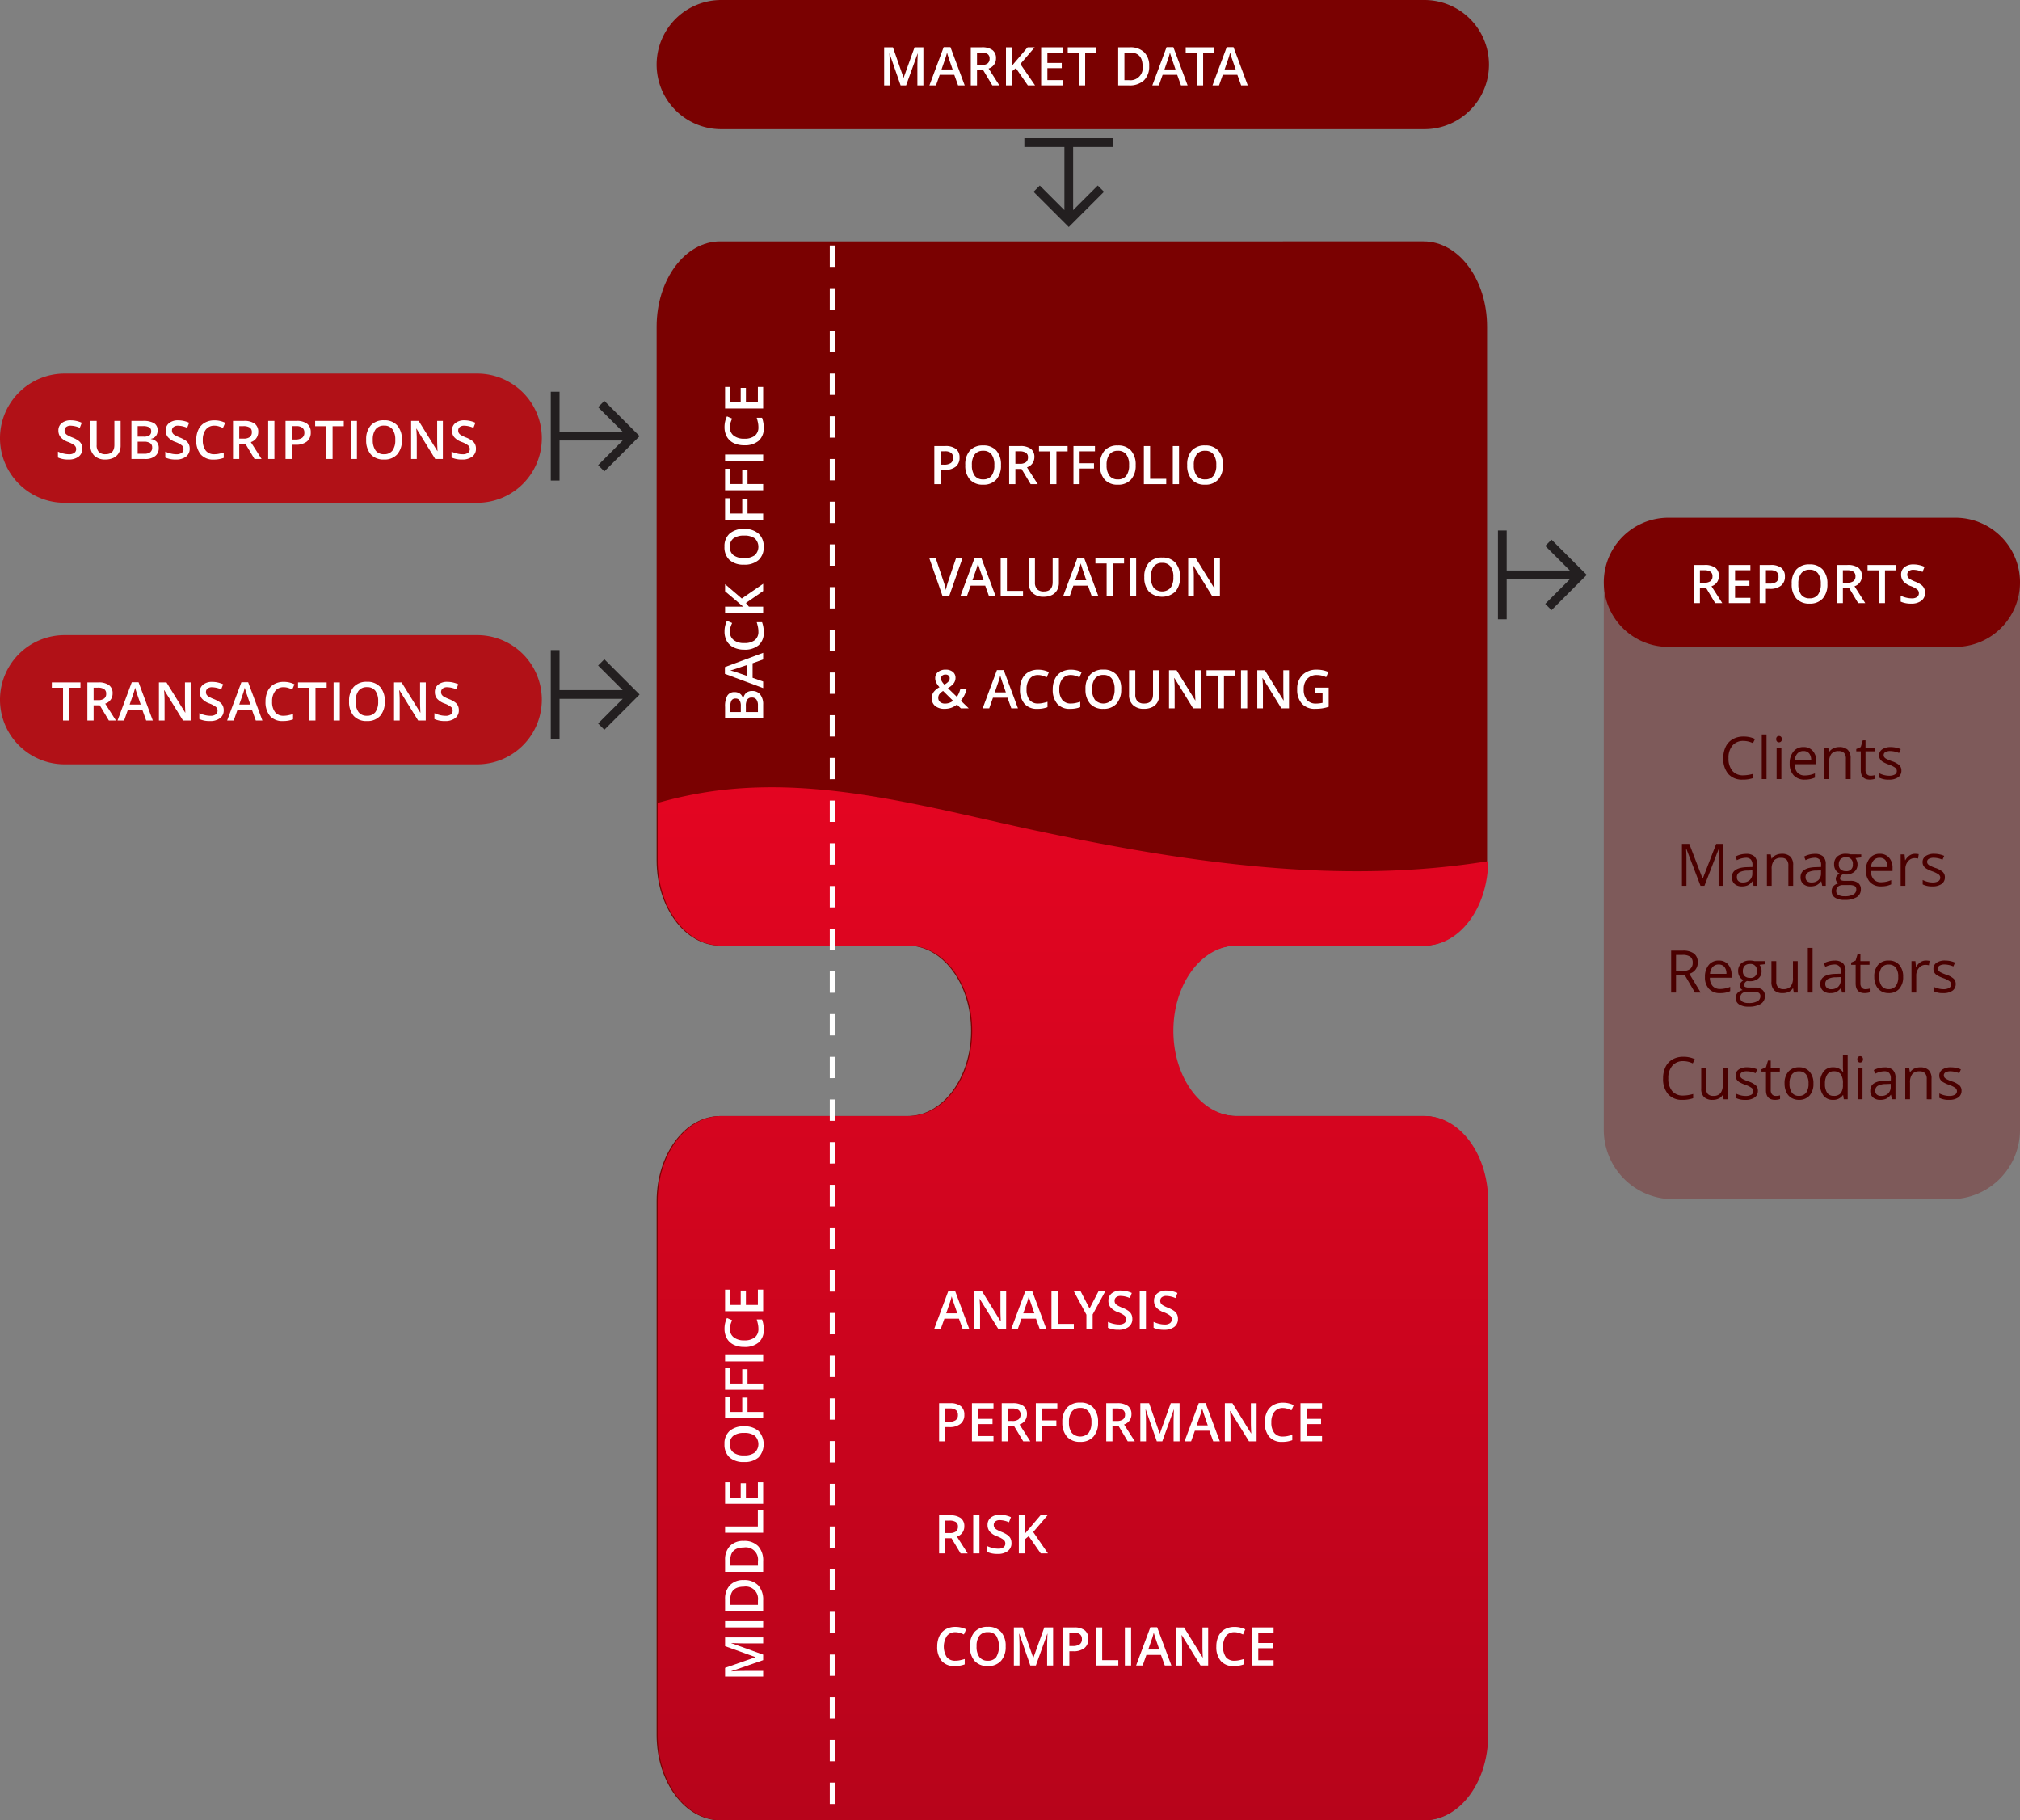 <svg xmlns="http://www.w3.org/2000/svg" xmlns:xlink="http://www.w3.org/1999/xlink" width="333" height="300.01" viewBox="0 0 333 300.01"><rect x="0" y="0" width="333" height="300.01" fill="#808080" stroke="none"/><defs><linearGradient id="a" x1="0.5" x2="0.5" y2="1" gradientUnits="objectBoundingBox"><stop offset="0" stop-color="#e40521"/><stop offset="1" stop-color="#b7041b"/></linearGradient></defs><path d="M11.436,0H57.178A11.436,11.436,0,0,1,68.614,11.436v89.259A11.436,11.436,0,0,1,57.178,112.13H11.436A11.436,11.436,0,0,1,0,100.694V11.436A11.436,11.436,0,0,1,11.436,0Z" transform="translate(264.386 85.517)" fill="#7a0101" opacity="0.3"/><path d="M241,181.316c5.781,0,10.465-6.287,10.465-14.043V79.29c0-7.756-4.684-14.043-10.465-14.043H125.032c-5.781,0-10.467,6.287-10.467,14.043v87.983c0,7.756,4.685,14.043,10.467,14.043h30.906c5.779,0,10.464,6.286,10.464,14.043S161.717,209.4,155.938,209.4H125.032c-5.781,0-10.467,6.287-10.467,14.043v87.984c0,7.754,4.685,14.042,10.467,14.042H241c5.781,0,10.465-6.287,10.465-14.042V223.444c0-7.756-4.684-14.043-10.465-14.043H210.036c-5.78,0-10.465-6.287-10.465-14.042s4.685-14.043,10.465-14.043Z" transform="translate(-6.318 -25.46)" fill="#7a0101"/><path d="M241,177.2H210.036c-5.78,0-10.465-6.286-10.465-14.042s4.685-14.043,10.465-14.043H241c5.749,0,10.412-6.225,10.461-13.926-24.568,3.987-49.757.232-74.432-5.009-17.454-3.708-34.942-8.876-52.709-6.607a66.626,66.626,0,0,0-9.756,2.023v9.475c0,7.756,4.685,14.043,10.467,14.043h30.906c5.779,0,10.464,6.287,10.464,14.043S161.717,177.2,155.938,177.2H125.032c-5.781,0-10.467,6.287-10.467,14.043v87.983c0,7.756,4.685,14.043,10.467,14.043H241c5.78,0,10.464-6.287,10.464-14.043V191.242c0-7.756-4.684-14.043-10.464-14.043" transform="translate(-6.138 6.741)" fill="url(#a)"/><path d="M4.987-5.254a1.831,1.831,0,0,1-.644,1.508,2.838,2.838,0,0,1-1.834.524H1.856V-.873H.829v-6.28H2.637A2.736,2.736,0,0,1,4.4-6.671,1.727,1.727,0,0,1,4.987-5.254ZM1.856-4.085H2.4a1.955,1.955,0,0,0,1.16-.275,1,1,0,0,0,.369-.859A.975.975,0,0,0,3.6-6.027a1.633,1.633,0,0,0-1.031-.266H1.856Zm9.961.064a3.435,3.435,0,0,1-.767,2.384,2.773,2.773,0,0,1-2.171.85,2.792,2.792,0,0,1-2.184-.844,3.456,3.456,0,0,1-.762-2.4A3.4,3.4,0,0,1,6.7-6.418a2.825,2.825,0,0,1,2.188-.833,2.768,2.768,0,0,1,2.165.846A3.431,3.431,0,0,1,11.816-4.021Zm-4.793,0a2.816,2.816,0,0,0,.468,1.759,1.653,1.653,0,0,0,1.387.6,1.65,1.65,0,0,0,1.381-.593,2.821,2.821,0,0,0,.466-1.765,2.827,2.827,0,0,0-.462-1.752,1.632,1.632,0,0,0-1.377-.6,1.667,1.667,0,0,0-1.394.6A2.789,2.789,0,0,0,7.023-4.021Zm7.169-.21H14.9A1.628,1.628,0,0,0,15.944-4.5a.966.966,0,0,0,.322-.79.851.851,0,0,0-.348-.765,1.908,1.908,0,0,0-1.048-.232h-.679Zm0,.85V-.873H13.165v-6.28h1.774a2.915,2.915,0,0,1,1.8.455,1.635,1.635,0,0,1,.584,1.374A1.718,1.718,0,0,1,16.1-3.652L17.877-.873H16.708l-1.5-2.508ZM20.956-.873H19.93v-5.4H18.083v-.881H22.8v.881H20.956Zm3.827,0H23.765v-6.28h3.544v.868H24.783v1.963H27.15v.872H24.783Zm9.239-3.148a3.435,3.435,0,0,1-.767,2.384,2.773,2.773,0,0,1-2.171.85A2.792,2.792,0,0,1,28.9-1.631a3.456,3.456,0,0,1-.762-2.4A3.4,3.4,0,0,1,28.9-6.418a2.825,2.825,0,0,1,2.188-.833,2.768,2.768,0,0,1,2.165.846A3.431,3.431,0,0,1,34.022-4.021Zm-4.793,0A2.816,2.816,0,0,0,29.7-2.262a1.653,1.653,0,0,0,1.387.6,1.65,1.65,0,0,0,1.381-.593,2.821,2.821,0,0,0,.466-1.765,2.827,2.827,0,0,0-.462-1.752,1.632,1.632,0,0,0-1.377-.6,1.667,1.667,0,0,0-1.394.6A2.789,2.789,0,0,0,29.229-4.021ZM35.371-.873v-6.28H36.4v5.4h2.659v.881Zm4.768,0v-6.28h1.027v6.28ZM48.4-4.021a3.435,3.435,0,0,1-.767,2.384,2.773,2.773,0,0,1-2.171.85,2.792,2.792,0,0,1-2.184-.844,3.456,3.456,0,0,1-.762-2.4,3.4,3.4,0,0,1,.767-2.388,2.825,2.825,0,0,1,2.188-.833,2.768,2.768,0,0,1,2.165.846A3.431,3.431,0,0,1,48.4-4.021Zm-4.793,0a2.816,2.816,0,0,0,.468,1.759,1.653,1.653,0,0,0,1.387.6,1.65,1.65,0,0,0,1.381-.593,2.821,2.821,0,0,0,.466-1.765,2.827,2.827,0,0,0-.462-1.752,1.632,1.632,0,0,0-1.377-.6,1.667,1.667,0,0,0-1.394.6A2.789,2.789,0,0,0,43.605-4.021ZM4.407,11.321H5.472l-2.2,6.28H2.191L0,11.321H1.057l1.31,3.9q.1.279.219.719t.15.655q.056-.326.172-.756t.189-.636ZM9.845,17.6l-.627-1.744h-2.4L6.2,17.6H5.12l2.349-6.305H8.586L10.936,17.6Zm-.9-2.629-.588-1.709q-.064-.172-.178-.541t-.157-.541a9.626,9.626,0,0,1-.339,1.155l-.567,1.636ZM11.765,17.6v-6.28h1.027v5.4H15.45V17.6Zm9.6-6.28v4.063a2.41,2.41,0,0,1-.3,1.218,1.989,1.989,0,0,1-.863.8,3,3,0,0,1-1.351.281,2.527,2.527,0,0,1-1.817-.619,2.239,2.239,0,0,1-.649-1.7V11.321h1.031v3.973a1.587,1.587,0,0,0,.361,1.147,1.487,1.487,0,0,0,1.108.369q1.452,0,1.452-1.525V11.321Zm5.416,6.28-.627-1.744h-2.4L23.143,17.6H22.06l2.349-6.305h1.117L27.876,17.6Zm-.9-2.629L25.3,13.262q-.064-.172-.178-.541t-.157-.541a9.626,9.626,0,0,1-.339,1.155l-.567,1.636ZM30.26,17.6H29.233V12.2H27.386v-.881h4.72V12.2H30.26Zm2.809,0v-6.28H34.1V17.6Zm8.26-3.148a3.435,3.435,0,0,1-.767,2.384,3.222,3.222,0,0,1-4.355.006,3.456,3.456,0,0,1-.762-2.4,3.4,3.4,0,0,1,.767-2.388,2.825,2.825,0,0,1,2.188-.833,2.768,2.768,0,0,1,2.165.846A3.431,3.431,0,0,1,41.329,14.452Zm-4.793,0A2.816,2.816,0,0,0,37,16.211a1.905,1.905,0,0,0,2.768.006,2.821,2.821,0,0,0,.466-1.765,2.827,2.827,0,0,0-.462-1.752,1.632,1.632,0,0,0-1.377-.6,1.667,1.667,0,0,0-1.394.6A2.789,2.789,0,0,0,36.535,14.452ZM47.909,17.6H46.65l-3.088-5h-.034l.021.279q.06.8.06,1.46V17.6h-.932v-6.28h1.246L47,16.3h.026q-.009-.1-.034-.719t-.026-.969v-3.29h.941ZM1.937,31.147a.98.98,0,0,0,.144.511,2.972,2.972,0,0,0,.4.511,2.464,2.464,0,0,0,.681-.513.822.822,0,0,0,.2-.535.571.571,0,0,0-.187-.447.715.715,0,0,0-.5-.168.792.792,0,0,0-.539.174A.587.587,0,0,0,1.937,31.147Zm.64,4.145a2.047,2.047,0,0,0,1.344-.46L2.276,33.213a2.157,2.157,0,0,0-.627.548,1.019,1.019,0,0,0-.172.582.872.872,0,0,0,.3.685A1.165,1.165,0,0,0,2.577,35.291ZM.412,34.411a1.748,1.748,0,0,1,.275-.981,2.887,2.887,0,0,1,.992-.831,3.642,3.642,0,0,1-.556-.805,1.639,1.639,0,0,1-.148-.681,1.256,1.256,0,0,1,.466-1.031A1.929,1.929,0,0,1,2.693,29.7a1.791,1.791,0,0,1,1.194.367,1.23,1.23,0,0,1,.434.99,1.478,1.478,0,0,1-.29.889,3.173,3.173,0,0,1-.969.8l1.486,1.435a3.882,3.882,0,0,0,.58-1.349H6.168a4.733,4.733,0,0,1-.962,1.989L6.5,36.073H5.2l-.64-.623a3.229,3.229,0,0,1-.934.53,3.226,3.226,0,0,1-1.1.178,2.353,2.353,0,0,1-1.551-.468A1.576,1.576,0,0,1,.412,34.411Zm13.109,1.662-.627-1.744h-2.4l-.614,1.744H8.8l2.349-6.305h1.117l2.349,6.305Zm-.9-2.629-.588-1.709q-.064-.172-.178-.541t-.157-.541a9.627,9.627,0,0,1-.339,1.155l-.567,1.636Zm5.313-2.861a1.692,1.692,0,0,0-1.392.627,2.681,2.681,0,0,0-.507,1.731,2.7,2.7,0,0,0,.488,1.748,1.722,1.722,0,0,0,1.411.593,3.707,3.707,0,0,0,.773-.079q.374-.079.777-.2v.881a4.713,4.713,0,0,1-1.675.279,2.677,2.677,0,0,1-2.118-.835,3.5,3.5,0,0,1-.739-2.39,3.862,3.862,0,0,1,.359-1.714,2.56,2.56,0,0,1,1.037-1.125,3.137,3.137,0,0,1,1.594-.391,3.955,3.955,0,0,1,1.778.4l-.369.855a5.515,5.515,0,0,0-.672-.264A2.422,2.422,0,0,0,17.937,30.584Zm5.4,0a1.692,1.692,0,0,0-1.392.627,2.681,2.681,0,0,0-.507,1.731,2.7,2.7,0,0,0,.488,1.748,1.722,1.722,0,0,0,1.411.593,3.707,3.707,0,0,0,.773-.079q.374-.079.777-.2v.881a4.713,4.713,0,0,1-1.675.279,2.677,2.677,0,0,1-2.118-.835,3.5,3.5,0,0,1-.739-2.39,3.862,3.862,0,0,1,.359-1.714,2.56,2.56,0,0,1,1.037-1.125,3.137,3.137,0,0,1,1.594-.391,3.955,3.955,0,0,1,1.778.4l-.369.855a5.515,5.515,0,0,0-.672-.264A2.422,2.422,0,0,0,23.336,30.584Zm8.3,2.341a3.435,3.435,0,0,1-.767,2.384,2.773,2.773,0,0,1-2.171.85,2.792,2.792,0,0,1-2.184-.844,3.456,3.456,0,0,1-.762-2.4,3.4,3.4,0,0,1,.767-2.388,2.825,2.825,0,0,1,2.188-.833,2.768,2.768,0,0,1,2.165.846A3.431,3.431,0,0,1,31.639,32.925Zm-4.793,0a2.816,2.816,0,0,0,.468,1.759,1.905,1.905,0,0,0,2.768.006,2.821,2.821,0,0,0,.466-1.765,2.827,2.827,0,0,0-.462-1.752,1.632,1.632,0,0,0-1.377-.6,1.667,1.667,0,0,0-1.394.6A2.789,2.789,0,0,0,26.845,32.925ZM37.91,29.794v4.063a2.41,2.41,0,0,1-.3,1.218,1.989,1.989,0,0,1-.863.8,3,3,0,0,1-1.351.281,2.527,2.527,0,0,1-1.817-.619,2.239,2.239,0,0,1-.649-1.7V29.794h1.031v3.973a1.587,1.587,0,0,0,.361,1.147,1.487,1.487,0,0,0,1.108.369q1.452,0,1.452-1.525V29.794Zm6.838,6.28H43.489l-3.088-5h-.034l.021.279q.06.8.06,1.46v3.264h-.932v-6.28h1.246l3.08,4.978h.026q-.009-.1-.034-.719t-.026-.969v-3.29h.941Zm3.827,0H47.548v-5.4H45.7v-.881h4.72v.881H48.575Zm2.809,0v-6.28H52.41v6.28Zm7.916,0H58.041l-3.088-5h-.034l.021.279q.06.8.06,1.46v3.264h-.932v-6.28h1.246l3.08,4.978h.026q-.009-.1-.034-.719t-.026-.969v-3.29H59.3Zm4.227-3.406h2.311V35.82a6.688,6.688,0,0,1-1.089.262,7.708,7.708,0,0,1-1.127.077,2.832,2.832,0,0,1-2.2-.844,3.4,3.4,0,0,1-.773-2.382,3.176,3.176,0,0,1,.872-2.373,3.278,3.278,0,0,1,2.4-.857,4.676,4.676,0,0,1,1.864.378l-.361.855a3.628,3.628,0,0,0-1.529-.352,2.059,2.059,0,0,0-1.589.631,2.444,2.444,0,0,0-.584,1.727,2.578,2.578,0,0,0,.526,1.75,1.908,1.908,0,0,0,1.514.6,4.976,4.976,0,0,0,1.065-.125V33.548h-1.3Z" transform="translate(153.196 80.67)" fill="#fff"/><path d="M2.715,6.378.893,1.134H.859Q.932,2.3.932,3.325V6.378H0V.1H1.447l1.744,5h.026l1.8-5H6.464v6.28H5.476V3.273q0-.468.024-1.22t.041-.911H5.506L3.621,6.378Zm5.4,0V.1H9.145v6.28Zm7.792-3.2a3.129,3.129,0,0,1-.863,2.377,3.468,3.468,0,0,1-2.487.823H10.8V.1h1.941a3.212,3.212,0,0,1,2.332.808A3.017,3.017,0,0,1,15.909,3.178Zm-1.082.034q0-2.255-2.109-2.255h-.889V5.515h.73A2.02,2.02,0,0,0,14.827,3.213Zm7.538-.034A3.129,3.129,0,0,1,21.5,5.556a3.468,3.468,0,0,1-2.487.823H17.258V.1H19.2a3.212,3.212,0,0,1,2.332.808A3.017,3.017,0,0,1,22.365,3.178Zm-1.082.034q0-2.255-2.109-2.255h-.889V5.515h.73A2.02,2.02,0,0,0,21.283,3.213Zm2.431,3.166V.1H24.74V5.5H27.4v.881Zm8.32,0H28.482V.1h3.552V.966H29.508V2.676h2.367v.859H29.508V5.506h2.526ZM41.251,3.23a3.435,3.435,0,0,1-.767,2.384,3.222,3.222,0,0,1-4.355.006,3.456,3.456,0,0,1-.762-2.4A3.4,3.4,0,0,1,36.134.833,2.825,2.825,0,0,1,38.322,0a2.768,2.768,0,0,1,2.165.846A3.431,3.431,0,0,1,41.251,3.23Zm-4.793,0a2.816,2.816,0,0,0,.468,1.759A1.905,1.905,0,0,0,39.694,5,2.821,2.821,0,0,0,40.16,3.23,2.827,2.827,0,0,0,39.7,1.478a1.632,1.632,0,0,0-1.377-.6,1.667,1.667,0,0,0-1.394.6A2.789,2.789,0,0,0,36.458,3.23Zm7.16,3.148H42.6V.1h3.544V.966H43.618V2.929h2.367V3.8H43.618Zm4.682,0H47.282V.1h3.544V.966H48.3V2.929h2.367V3.8H48.3Zm3.664,0V.1H52.99v6.28ZM57.32.889a1.692,1.692,0,0,0-1.392.627,2.681,2.681,0,0,0-.507,1.731A2.7,2.7,0,0,0,55.909,5a1.722,1.722,0,0,0,1.411.593,3.707,3.707,0,0,0,.773-.079q.374-.079.777-.2v.881a4.713,4.713,0,0,1-1.675.279,2.677,2.677,0,0,1-2.118-.835,3.5,3.5,0,0,1-.739-2.39A3.862,3.862,0,0,1,54.7,1.525,2.56,2.56,0,0,1,55.735.4,3.137,3.137,0,0,1,57.328.009a3.955,3.955,0,0,1,1.778.4l-.369.855A5.515,5.515,0,0,0,58.065,1,2.422,2.422,0,0,0,57.32.889Zm6.456,5.489H60.223V.1h3.552V.966H61.25V2.676h2.367v.859H61.25V5.506h2.526Z" transform="translate(119.431 276.332) rotate(-90)" fill="#fff"/><path d="M0,.1H1.864A3.538,3.538,0,0,1,3.739.477a1.323,1.323,0,0,1,.578,1.194,1.447,1.447,0,0,1-.283.915,1.268,1.268,0,0,1-.816.46v.043a1.62,1.62,0,0,1,.973.492,1.488,1.488,0,0,1,.311.994A1.612,1.612,0,0,1,3.911,5.9a2.541,2.541,0,0,1-1.643.479H0ZM1.027,2.693h.988a1.691,1.691,0,0,0,.941-.2.781.781,0,0,0,.3-.694.7.7,0,0,0-.32-.64,2,2,0,0,0-1.016-.2H1.027Zm0,.833V5.515H2.118a1.606,1.606,0,0,0,.973-.247.912.912,0,0,0,.329-.78.828.828,0,0,0-.335-.726,1.775,1.775,0,0,0-1.018-.236ZM9.7,6.378,9.076,4.635h-2.4L6.06,6.378H4.978L7.327.073H8.444l2.349,6.305Zm-.9-2.629L8.217,2.04q-.064-.172-.178-.541T7.882.958a9.626,9.626,0,0,1-.339,1.155L6.975,3.75ZM14.294.889a1.692,1.692,0,0,0-1.392.627A2.681,2.681,0,0,0,12.4,3.247,2.7,2.7,0,0,0,12.883,5a1.722,1.722,0,0,0,1.411.593,3.707,3.707,0,0,0,.773-.079q.374-.079.777-.2v.881a4.713,4.713,0,0,1-1.675.279,2.677,2.677,0,0,1-2.118-.835,3.5,3.5,0,0,1-.739-2.39,3.862,3.862,0,0,1,.359-1.714A2.56,2.56,0,0,1,12.709.4,3.137,3.137,0,0,1,14.3.009a3.955,3.955,0,0,1,1.778.4l-.369.855A5.515,5.515,0,0,0,15.039,1,2.422,2.422,0,0,0,14.294.889Zm7.873,5.489h-1.19L19.006,3.535l-.606.494V6.378H17.374V.1H18.4v3q.421-.515.838-.992L20.934.1H22.1q-1.645,1.933-2.358,2.753ZM31.208,3.23a3.435,3.435,0,0,1-.767,2.384,2.773,2.773,0,0,1-2.171.85,2.792,2.792,0,0,1-2.184-.844,3.456,3.456,0,0,1-.762-2.4A3.4,3.4,0,0,1,26.09.833,2.825,2.825,0,0,1,28.279,0a2.768,2.768,0,0,1,2.165.846A3.431,3.431,0,0,1,31.208,3.23Zm-4.793,0a2.816,2.816,0,0,0,.468,1.759A1.905,1.905,0,0,0,29.651,5a2.821,2.821,0,0,0,.466-1.765,2.827,2.827,0,0,0-.462-1.752,1.632,1.632,0,0,0-1.377-.6,1.667,1.667,0,0,0-1.394.6A2.789,2.789,0,0,0,26.415,3.23Zm7.336,3.148H32.733V.1h3.544V.966H33.751V2.929h2.367V3.8H33.751Zm4.858,0H37.591V.1h3.544V.966H38.609V2.929h2.367V3.8H38.609Zm3.84,0V.1h1.027v6.28ZM47.98.889a1.692,1.692,0,0,0-1.392.627,2.681,2.681,0,0,0-.507,1.731A2.7,2.7,0,0,0,46.569,5a1.722,1.722,0,0,0,1.411.593,3.707,3.707,0,0,0,.773-.079q.374-.079.777-.2v.881a4.713,4.713,0,0,1-1.675.279,2.677,2.677,0,0,1-2.118-.835A3.5,3.5,0,0,1,45,3.239a3.862,3.862,0,0,1,.359-1.714A2.56,2.56,0,0,1,46.4.4,3.137,3.137,0,0,1,47.989.009a3.955,3.955,0,0,1,1.778.4l-.369.855A5.515,5.515,0,0,0,48.726,1,2.422,2.422,0,0,0,47.98.889Zm6.632,5.489H51.06V.1h3.552V.966H52.086V2.676h2.367v.859H52.086V5.506h2.526Z" transform="translate(119.431 118.389) rotate(-90)" fill="#fff"/><path d="M4.725-.871,4.1-2.615H1.7L1.082-.871H0L2.349-7.177H3.466L5.816-.871ZM3.827-3.5,3.239-5.21q-.064-.172-.178-.541T2.9-6.292a9.626,9.626,0,0,1-.339,1.155L2-3.5ZM11.876-.871H10.618l-3.088-5H7.5l.021.279q.06.8.06,1.46V-.871H6.645v-6.28H7.89l3.08,4.978H11q-.009-.1-.034-.719t-.026-.969v-3.29h.941Zm5.554,0L16.8-2.615H14.4L13.788-.871H12.705l2.349-6.305h1.117L18.521-.871Zm-.9-2.629L15.944-5.21q-.064-.172-.178-.541t-.157-.541a9.626,9.626,0,0,1-.339,1.155L14.7-3.5ZM19.35-.871v-6.28h1.027v5.4h2.659v.881Zm6.28-3.415,1.486-2.865h1.117L26.141-3.307V-.871H25.11v-2.4L23.027-7.151h1.117Zm7.053,1.709a1.58,1.58,0,0,1-.606,1.314,2.636,2.636,0,0,1-1.671.477,3.987,3.987,0,0,1-1.744-.331v-.971a4.74,4.74,0,0,0,.913.318,3.87,3.87,0,0,0,.9.116,1.431,1.431,0,0,0,.9-.232.756.756,0,0,0,.29-.623.781.781,0,0,0-.266-.6,4.009,4.009,0,0,0-1.1-.58,2.909,2.909,0,0,1-1.211-.795,1.681,1.681,0,0,1-.352-1.074,1.5,1.5,0,0,1,.558-1.237,2.316,2.316,0,0,1,1.5-.451,4.4,4.4,0,0,1,1.8.4l-.326.838a3.923,3.923,0,0,0-1.495-.352,1.147,1.147,0,0,0-.756.217.712.712,0,0,0-.258.573.807.807,0,0,0,.1.419,1.053,1.053,0,0,0,.339.329,5.74,5.74,0,0,0,.85.408,4.653,4.653,0,0,1,1.014.537,1.579,1.579,0,0,1,.472.563A1.692,1.692,0,0,1,32.682-2.577ZM33.9-.871v-6.28h1.027v6.28ZM40.2-2.577A1.58,1.58,0,0,1,39.6-1.262a2.636,2.636,0,0,1-1.671.477,3.987,3.987,0,0,1-1.744-.331v-.971a4.74,4.74,0,0,0,.913.318,3.87,3.87,0,0,0,.9.116,1.431,1.431,0,0,0,.9-.232.756.756,0,0,0,.29-.623.78.78,0,0,0-.266-.6,4.009,4.009,0,0,0-1.1-.58,2.909,2.909,0,0,1-1.211-.795,1.681,1.681,0,0,1-.352-1.074,1.5,1.5,0,0,1,.558-1.237,2.316,2.316,0,0,1,1.5-.451,4.4,4.4,0,0,1,1.8.4l-.326.838a3.923,3.923,0,0,0-1.495-.352,1.147,1.147,0,0,0-.756.217.712.712,0,0,0-.258.573.807.807,0,0,0,.1.419,1.053,1.053,0,0,0,.339.329,5.74,5.74,0,0,0,.85.408,4.653,4.653,0,0,1,1.014.537,1.579,1.579,0,0,1,.472.563A1.692,1.692,0,0,1,40.2-2.577ZM4.987,13.22a1.831,1.831,0,0,1-.644,1.508,2.838,2.838,0,0,1-1.834.524H1.856V17.6H.829v-6.28H2.637A2.736,2.736,0,0,1,4.4,11.8,1.727,1.727,0,0,1,4.987,13.22ZM1.856,14.389H2.4a1.955,1.955,0,0,0,1.16-.275,1,1,0,0,0,.369-.859.975.975,0,0,0-.331-.808,1.633,1.633,0,0,0-1.031-.266H1.856ZM9.793,17.6H6.241v-6.28H9.793v.868H7.268V13.9H9.634v.859H7.268V16.73H9.793Zm2.384-3.359h.713a1.628,1.628,0,0,0,1.039-.266.966.966,0,0,0,.322-.79.851.851,0,0,0-.348-.765,1.908,1.908,0,0,0-1.048-.232h-.679Zm0,.85V17.6H11.15v-6.28h1.774a2.915,2.915,0,0,1,1.8.455,1.635,1.635,0,0,1,.584,1.374,1.718,1.718,0,0,1-1.22,1.671L15.862,17.6H14.694l-1.5-2.508ZM17.791,17.6H16.773v-6.28h3.544v.868H17.791v1.963h2.367v.872H17.791Zm9.239-3.148a3.435,3.435,0,0,1-.767,2.384,2.773,2.773,0,0,1-2.171.85,2.792,2.792,0,0,1-2.184-.844,3.456,3.456,0,0,1-.762-2.4,3.4,3.4,0,0,1,.767-2.388,2.825,2.825,0,0,1,2.188-.833,2.768,2.768,0,0,1,2.165.846A3.431,3.431,0,0,1,27.03,14.453Zm-4.793,0a2.816,2.816,0,0,0,.468,1.759,1.905,1.905,0,0,0,2.768.006,2.821,2.821,0,0,0,.466-1.765,2.827,2.827,0,0,0-.462-1.752,1.632,1.632,0,0,0-1.377-.6,1.667,1.667,0,0,0-1.394.6A2.789,2.789,0,0,0,22.236,14.453Zm7.169-.21h.713a1.628,1.628,0,0,0,1.039-.266.966.966,0,0,0,.322-.79.851.851,0,0,0-.348-.765,1.908,1.908,0,0,0-1.048-.232h-.679Zm0,.85V17.6H28.379v-6.28h1.774a2.915,2.915,0,0,1,1.8.455,1.635,1.635,0,0,1,.584,1.374,1.718,1.718,0,0,1-1.22,1.671L33.09,17.6H31.922l-1.5-2.508Zm7.31,2.508-1.821-5.244H34.86q.073,1.168.073,2.191V17.6H34v-6.28h1.447l1.744,5h.026l1.8-5h1.452V17.6h-.988V14.5q0-.468.024-1.22t.041-.911h-.034L37.622,17.6Zm9.3,0-.627-1.744h-2.4L42.372,17.6H41.29L43.639,11.3h1.117L47.106,17.6Zm-.9-2.629-.588-1.709q-.064-.172-.178-.541t-.157-.541a9.627,9.627,0,0,1-.339,1.155l-.567,1.636ZM53.166,17.6H51.908l-3.088-5h-.034l.021.279q.06.8.06,1.46V17.6h-.932v-6.28H49.18L52.26,16.3h.026q-.009-.1-.034-.719t-.026-.969v-3.29h.941Zm4.33-5.489a1.692,1.692,0,0,0-1.392.627A2.681,2.681,0,0,0,55.6,14.47a2.7,2.7,0,0,0,.488,1.748,1.722,1.722,0,0,0,1.411.593,3.707,3.707,0,0,0,.773-.079q.374-.079.777-.2v.881a4.713,4.713,0,0,1-1.675.279,2.677,2.677,0,0,1-2.118-.835,3.5,3.5,0,0,1-.739-2.39,3.863,3.863,0,0,1,.359-1.714,2.56,2.56,0,0,1,1.037-1.125,3.137,3.137,0,0,1,1.594-.391,3.955,3.955,0,0,1,1.778.4l-.369.855a5.515,5.515,0,0,0-.672-.264A2.422,2.422,0,0,0,57.5,12.112ZM63.952,17.6H60.4v-6.28h3.552v.868H61.426V13.9h2.367v.859H61.426V16.73h2.526ZM1.856,32.716h.713a1.628,1.628,0,0,0,1.039-.266.966.966,0,0,0,.322-.79.851.851,0,0,0-.348-.765,1.908,1.908,0,0,0-1.048-.232H1.856Zm0,.85v2.508H.829v-6.28H2.6a2.915,2.915,0,0,1,1.8.455,1.635,1.635,0,0,1,.584,1.374A1.718,1.718,0,0,1,3.767,33.3l1.774,2.779H4.373l-1.5-2.508Zm4.6,2.508v-6.28H7.478v6.28Zm6.305-1.705a1.58,1.58,0,0,1-.606,1.314,2.636,2.636,0,0,1-1.671.477,3.987,3.987,0,0,1-1.744-.331v-.971a4.74,4.74,0,0,0,.913.318,3.87,3.87,0,0,0,.9.116,1.431,1.431,0,0,0,.9-.232.756.756,0,0,0,.29-.623.78.78,0,0,0-.266-.6,4.009,4.009,0,0,0-1.1-.58,2.909,2.909,0,0,1-1.211-.795,1.681,1.681,0,0,1-.352-1.074,1.5,1.5,0,0,1,.558-1.237,2.316,2.316,0,0,1,1.5-.451,4.4,4.4,0,0,1,1.8.4l-.326.838a3.923,3.923,0,0,0-1.495-.352,1.147,1.147,0,0,0-.756.217.712.712,0,0,0-.258.573.807.807,0,0,0,.1.419,1.053,1.053,0,0,0,.339.329,5.74,5.74,0,0,0,.85.408,4.653,4.653,0,0,1,1.014.537,1.579,1.579,0,0,1,.472.563A1.693,1.693,0,0,1,12.757,34.369Zm6.009,1.705h-1.19L15.6,33.231,15,33.725v2.349H13.972v-6.28H15v3q.421-.515.838-.992l1.7-2.006H18.7q-1.645,1.933-2.358,2.753ZM3.5,49.058a1.692,1.692,0,0,0-1.392.627,3.292,3.292,0,0,0-.019,3.479,1.722,1.722,0,0,0,1.411.593,3.707,3.707,0,0,0,.773-.079q.374-.079.777-.2v.881a4.713,4.713,0,0,1-1.675.279A2.677,2.677,0,0,1,1.259,53.8a3.5,3.5,0,0,1-.739-2.39,3.862,3.862,0,0,1,.359-1.714,2.56,2.56,0,0,1,1.037-1.125,3.137,3.137,0,0,1,1.594-.391,3.955,3.955,0,0,1,1.778.4l-.369.855a5.514,5.514,0,0,0-.672-.264A2.422,2.422,0,0,0,3.5,49.058ZM11.8,51.4a3.435,3.435,0,0,1-.767,2.384,2.773,2.773,0,0,1-2.171.85,2.792,2.792,0,0,1-2.184-.844,3.456,3.456,0,0,1-.762-2.4A3.4,3.4,0,0,1,6.686,49a2.825,2.825,0,0,1,2.188-.833,2.768,2.768,0,0,1,2.165.846A3.431,3.431,0,0,1,11.8,51.4Zm-4.793,0a2.816,2.816,0,0,0,.468,1.759,1.653,1.653,0,0,0,1.387.6,1.65,1.65,0,0,0,1.381-.593,3.567,3.567,0,0,0,0-3.518,1.632,1.632,0,0,0-1.377-.6,1.667,1.667,0,0,0-1.394.6A2.789,2.789,0,0,0,7.01,51.4Zm8.857,3.148L14.045,49.3h-.034q.073,1.168.073,2.191v3.054h-.932v-6.28H14.6l1.744,5h.026l1.8-5h1.452v6.28h-.988V51.442q0-.468.024-1.22t.041-.911h-.034l-1.886,5.236Zm9.561-4.381a1.831,1.831,0,0,1-.644,1.508,2.838,2.838,0,0,1-1.834.524H22.3v2.349H21.27v-6.28h1.808a2.736,2.736,0,0,1,1.763.481A1.727,1.727,0,0,1,25.428,50.166ZM22.3,51.334h.545A1.955,1.955,0,0,0,24,51.06a1,1,0,0,0,.369-.859.975.975,0,0,0-.331-.808,1.633,1.633,0,0,0-1.031-.266H22.3Zm4.385,3.213v-6.28h1.027v5.4h2.659v.881Zm4.768,0v-6.28h1.027v6.28Zm6.58,0L37.4,52.8H35l-.614,1.744H33.305l2.349-6.305h1.117l2.349,6.305Zm-.9-2.629-.588-1.709q-.064-.172-.178-.541t-.157-.541a9.627,9.627,0,0,1-.339,1.155L35.3,51.919Zm8.049,2.629H43.923l-3.088-5H40.8l.021.279q.06.8.06,1.46v3.264H39.95v-6.28H41.2l3.08,4.978H44.3q-.009-.1-.034-.719t-.026-.969v-3.29h.941Zm4.33-5.489a1.692,1.692,0,0,0-1.392.627,3.292,3.292,0,0,0-.019,3.479,1.722,1.722,0,0,0,1.411.593,3.707,3.707,0,0,0,.773-.079q.374-.079.777-.2v.881a4.713,4.713,0,0,1-1.675.279,2.677,2.677,0,0,1-2.118-.835,3.5,3.5,0,0,1-.739-2.39,3.862,3.862,0,0,1,.359-1.714,2.56,2.56,0,0,1,1.037-1.125,3.137,3.137,0,0,1,1.594-.391,3.955,3.955,0,0,1,1.778.4l-.369.855a5.514,5.514,0,0,0-.672-.264A2.422,2.422,0,0,0,49.511,49.058Zm6.456,5.489H52.415v-6.28h3.552v.868H53.441v1.709h2.367V51.7H53.441v1.972h2.526Z" transform="translate(153.985 219.955)" fill="#fff"/><path d="M.38,256.861H-.5v-3.519H.38Zm0-7.037H-.5v-3.519H.38Zm0-7.037H-.5v-3.519H.38Zm0-7.037H-.5v-3.519H.38Zm0-7.037H-.5v-3.519H.38Zm0-7.037H-.5v-3.519H.38Zm0-7.037H-.5v-3.519H.38Zm0-7.037H-.5v-3.519H.38Zm0-7.037H-.5v-3.519H.38Zm0-7.037H-.5v-3.519H.38Zm0-7.037H-.5V182.97H.38Zm0-7.037H-.5v-3.519H.38Zm0-7.037H-.5v-3.519H.38Zm0-7.037H-.5v-3.519H.38Zm0-7.037H-.5V154.82H.38Zm0-7.037H-.5v-3.519H.38Zm0-7.037H-.5v-3.519H.38Zm0-7.037H-.5v-3.519H.38Zm0-7.037H-.5v-3.519H.38Zm0-7.037H-.5v-3.519H.38Zm0-7.037H-.5V112.6H.38Zm0-7.037H-.5v-3.519H.38Zm0-7.037H-.5V98.522H.38ZM.38,95H-.5V91.485H.38Zm0-7.037H-.5V84.447H.38Zm0-7.037H-.5V77.41H.38Zm0-7.037H-.5V70.373H.38Zm0-7.037H-.5V63.336H.38Zm0-7.037H-.5V56.3H.38Zm0-7.037H-.5V49.261H.38Zm0-7.037H-.5V42.224H.38Zm0-7.037H-.5V35.186H.38Zm0-7.037H-.5V28.149H.38Zm0-7.037H-.5V21.112H.38Zm0-7.037H-.5V14.075H.38Zm0-7.037H-.5V7.037H.38Zm0-7.037H-.5V0H.38Z" transform="translate(137.288 40.464)" fill="#fff"/><path d="M10.646,0H126.568a10.646,10.646,0,1,1,0,21.292H10.646A10.646,10.646,0,1,1,10.646,0Z" transform="translate(108.247)" fill="#7a0101"/><path d="M10.646,0H78.675a10.646,10.646,0,1,1,0,21.292H10.646A10.646,10.646,0,1,1,10.646,0Z" transform="translate(0 61.576)" fill="#b11117"/><path d="M10.646,0H78.675a10.646,10.646,0,1,1,0,21.292H10.646A10.646,10.646,0,1,1,10.646,0Z" transform="translate(0 104.68)" fill="#b11117"/><path d="M10.646,0H57.968a10.646,10.646,0,1,1,0,21.292H10.646A10.646,10.646,0,1,1,10.646,0Z" transform="translate(264.386 85.327)" fill="#7a0101"/><path d="M-30.886-.863l-1.821-5.244h-.034q.073,1.168.073,2.191V-.863H-33.6v-6.28h1.447l1.744,5h.026l1.8-5h1.452v6.28h-.988V-3.968q0-.468.024-1.22t.041-.911h-.034L-29.979-.863Zm9.475,0-.627-1.744h-2.4l-.614,1.744h-1.082l2.349-6.305h1.117l2.349,6.305Zm-.9-2.629L-22.9-5.2q-.064-.172-.178-.541t-.157-.541a9.626,9.626,0,0,1-.339,1.155l-.567,1.636Zm4.02-.73h.713a1.628,1.628,0,0,0,1.039-.266.966.966,0,0,0,.322-.79.851.851,0,0,0-.348-.765,1.908,1.908,0,0,0-1.048-.232h-.679Zm0,.85V-.863h-1.027v-6.28h1.774a2.915,2.915,0,0,1,1.8.455,1.635,1.635,0,0,1,.584,1.374,1.718,1.718,0,0,1-1.22,1.671L-14.6-.863h-1.168l-1.5-2.508ZM-8.723-.863h-1.19l-1.972-2.843-.606.494V-.863h-1.027v-6.28h1.027v3q.421-.515.838-.992l1.7-2.006h1.168q-1.645,1.933-2.358,2.753Zm4.557,0H-7.718v-6.28h3.552v.868H-6.691v1.709h2.367v.859H-6.691v1.972h2.526Zm3.7,0H-1.49v-5.4H-3.337v-.881h4.72v.881H-.463Zm10.553-3.2a3.129,3.129,0,0,1-.863,2.377,3.468,3.468,0,0,1-2.487.823H4.983v-6.28H6.924a3.212,3.212,0,0,1,2.332.808A3.017,3.017,0,0,1,10.09-4.063Zm-1.082.034q0-2.255-2.109-2.255H6.009v4.557h.73A2.02,2.02,0,0,0,9.007-4.028ZM15.334-.863l-.627-1.744h-2.4L11.692-.863H10.609l2.349-6.305h1.117L16.425-.863Zm-.9-2.629L13.848-5.2q-.064-.172-.178-.541t-.157-.541a9.626,9.626,0,0,1-.339,1.155l-.567,1.636ZM18.985-.863H17.958v-5.4H16.111v-.881h4.72v.881H18.985Zm6.267,0-.627-1.744h-2.4L21.609-.863H20.527l2.349-6.305h1.117L26.342-.863Zm-.9-2.629L23.765-5.2q-.064-.172-.178-.541t-.157-.541a9.627,9.627,0,0,1-.339,1.155l-.567,1.636Z" transform="translate(179.353 14.938)" fill="#fff"/><path d="M-35.124-2.578a1.58,1.58,0,0,1-.606,1.314A2.636,2.636,0,0,1-37.4-.787a3.987,3.987,0,0,1-1.744-.331v-.971a4.74,4.74,0,0,0,.913.318,3.87,3.87,0,0,0,.9.116,1.431,1.431,0,0,0,.9-.232.756.756,0,0,0,.29-.623.78.78,0,0,0-.266-.6,4.009,4.009,0,0,0-1.1-.58,2.909,2.909,0,0,1-1.211-.795,1.681,1.681,0,0,1-.352-1.074,1.5,1.5,0,0,1,.558-1.237,2.316,2.316,0,0,1,1.5-.451,4.4,4.4,0,0,1,1.8.4l-.326.838a3.923,3.923,0,0,0-1.495-.352,1.147,1.147,0,0,0-.756.217.712.712,0,0,0-.258.573.807.807,0,0,0,.1.419,1.053,1.053,0,0,0,.339.329,5.739,5.739,0,0,0,.85.408,4.653,4.653,0,0,1,1.014.537,1.579,1.579,0,0,1,.472.563A1.692,1.692,0,0,1-35.124-2.578Zm6.314-4.574v4.063a2.41,2.41,0,0,1-.3,1.218,1.989,1.989,0,0,1-.863.8,3,3,0,0,1-1.351.281,2.527,2.527,0,0,1-1.817-.619,2.239,2.239,0,0,1-.649-1.7V-7.152h1.031v3.973A1.587,1.587,0,0,0-32.4-2.032a1.487,1.487,0,0,0,1.108.369q1.452,0,1.452-1.525V-7.152Zm1.782,0h1.864a3.538,3.538,0,0,1,1.875.378,1.323,1.323,0,0,1,.578,1.194,1.447,1.447,0,0,1-.283.915,1.268,1.268,0,0,1-.816.46v.043a1.62,1.62,0,0,1,.973.492,1.488,1.488,0,0,1,.311.994,1.612,1.612,0,0,1-.591,1.325,2.541,2.541,0,0,1-1.643.479h-2.268ZM-26-4.558h.988a1.691,1.691,0,0,0,.941-.2.781.781,0,0,0,.3-.694.7.7,0,0,0-.32-.64,2,2,0,0,0-1.016-.2H-26Zm0,.833v1.989h1.091a1.606,1.606,0,0,0,.973-.247.912.912,0,0,0,.329-.78.828.828,0,0,0-.335-.726,1.775,1.775,0,0,0-1.018-.236Zm8.577,1.147a1.58,1.58,0,0,1-.606,1.314A2.636,2.636,0,0,1-19.7-.787a3.987,3.987,0,0,1-1.744-.331v-.971a4.74,4.74,0,0,0,.913.318,3.87,3.87,0,0,0,.9.116,1.431,1.431,0,0,0,.9-.232.756.756,0,0,0,.29-.623.78.78,0,0,0-.266-.6,4.009,4.009,0,0,0-1.1-.58,2.909,2.909,0,0,1-1.211-.795,1.681,1.681,0,0,1-.352-1.074,1.5,1.5,0,0,1,.558-1.237,2.316,2.316,0,0,1,1.5-.451,4.4,4.4,0,0,1,1.8.4l-.326.838a3.923,3.923,0,0,0-1.495-.352,1.147,1.147,0,0,0-.756.217.712.712,0,0,0-.258.573.807.807,0,0,0,.1.419,1.053,1.053,0,0,0,.339.329,5.74,5.74,0,0,0,.85.408,4.653,4.653,0,0,1,1.014.537,1.579,1.579,0,0,1,.472.563A1.693,1.693,0,0,1-17.424-2.578Zm4.063-3.784a1.692,1.692,0,0,0-1.392.627A2.681,2.681,0,0,0-15.259-4a2.7,2.7,0,0,0,.488,1.748,1.722,1.722,0,0,0,1.411.593,3.707,3.707,0,0,0,.773-.079q.374-.079.777-.2v.881a4.713,4.713,0,0,1-1.675.279A2.677,2.677,0,0,1-15.6-1.622a3.5,3.5,0,0,1-.739-2.39,3.862,3.862,0,0,1,.359-1.714,2.56,2.56,0,0,1,1.037-1.125,3.137,3.137,0,0,1,1.594-.391,3.955,3.955,0,0,1,1.778.4l-.369.855a5.515,5.515,0,0,0-.672-.264A2.422,2.422,0,0,0-13.361-6.362Zm4.106,2.13h.713A1.628,1.628,0,0,0-7.5-4.5a.966.966,0,0,0,.322-.79.851.851,0,0,0-.348-.765,1.908,1.908,0,0,0-1.048-.232h-.679Zm0,.85V-.873h-1.027v-6.28h1.774a2.915,2.915,0,0,1,1.8.455,1.635,1.635,0,0,1,.584,1.374,1.718,1.718,0,0,1-1.22,1.671L-5.569-.873H-6.738l-1.5-2.508ZM-4.483-.873v-6.28h1.027v6.28ZM2.535-5.254a1.831,1.831,0,0,1-.644,1.508,2.838,2.838,0,0,1-1.834.524H-.6V-.873H-1.622v-6.28H.186a2.736,2.736,0,0,1,1.763.481A1.727,1.727,0,0,1,2.535-5.254ZM-.6-4.085H-.05a1.955,1.955,0,0,0,1.16-.275,1,1,0,0,0,.369-.859.975.975,0,0,0-.331-.808A1.633,1.633,0,0,0,.117-6.293H-.6ZM6.135-.873H5.108v-5.4H3.261v-.881h4.72v.881H6.135Zm2.985,0v-6.28h1.027v6.28Zm8.436-3.148a3.435,3.435,0,0,1-.767,2.384,2.773,2.773,0,0,1-2.171.85,2.792,2.792,0,0,1-2.184-.844,3.456,3.456,0,0,1-.762-2.4,3.4,3.4,0,0,1,.767-2.388,2.825,2.825,0,0,1,2.188-.833,2.768,2.768,0,0,1,2.165.846A3.431,3.431,0,0,1,17.555-4.021Zm-4.793,0a2.816,2.816,0,0,0,.468,1.759,1.653,1.653,0,0,0,1.387.6A1.65,1.65,0,0,0,16-2.256a2.821,2.821,0,0,0,.466-1.765A2.827,2.827,0,0,0,16-5.773a1.632,1.632,0,0,0-1.377-.6,1.667,1.667,0,0,0-1.394.6A2.789,2.789,0,0,0,12.762-4.021ZM24.311-.873H23.053l-3.088-5H19.93l.021.279q.06.8.06,1.46V-.873H19.08v-6.28h1.246l3.08,4.978h.026q-.009-.1-.034-.719t-.026-.969v-3.29h.941Zm5.455-1.705a1.58,1.58,0,0,1-.606,1.314,2.636,2.636,0,0,1-1.671.477,3.987,3.987,0,0,1-1.744-.331v-.971a4.74,4.74,0,0,0,.913.318,3.87,3.87,0,0,0,.9.116,1.431,1.431,0,0,0,.9-.232.756.756,0,0,0,.29-.623.78.78,0,0,0-.266-.6,4.009,4.009,0,0,0-1.1-.58,2.909,2.909,0,0,1-1.211-.795,1.681,1.681,0,0,1-.352-1.074,1.5,1.5,0,0,1,.558-1.237,2.316,2.316,0,0,1,1.5-.451,4.4,4.4,0,0,1,1.8.4l-.326.838a3.923,3.923,0,0,0-1.495-.352,1.147,1.147,0,0,0-.756.217.712.712,0,0,0-.258.573.807.807,0,0,0,.1.419,1.053,1.053,0,0,0,.339.329,5.739,5.739,0,0,0,.85.408,4.653,4.653,0,0,1,1.014.537,1.579,1.579,0,0,1,.472.563A1.693,1.693,0,0,1,29.766-2.578Z" transform="translate(48.694 76.524)" fill="#fff"/><path d="M-35.412-.873h-1.027v-5.4h-1.847v-.881h4.72v.881h-1.847ZM-31.4-4.231h.713A1.628,1.628,0,0,0-29.648-4.5a.966.966,0,0,0,.322-.79.851.851,0,0,0-.348-.765,1.908,1.908,0,0,0-1.048-.232H-31.4Zm0,.85V-.873h-1.027v-6.28h1.774a2.915,2.915,0,0,1,1.8.455,1.635,1.635,0,0,1,.584,1.374,1.718,1.718,0,0,1-1.22,1.671l1.774,2.779h-1.168l-1.5-2.508Zm8.668,2.508-.627-1.744h-2.4l-.614,1.744h-1.082l2.349-6.305h1.117l2.349,6.305Zm-.9-2.629-.588-1.709q-.064-.172-.178-.541t-.157-.541a9.626,9.626,0,0,1-.339,1.155L-25.46-3.5ZM-15.4-.873h-1.259l-3.088-5h-.034l.021.279q.06.8.06,1.46V-.873h-.932v-6.28h1.246l3.08,4.978h.026q-.009-.1-.034-.719t-.026-.969v-3.29h.941ZM-9.95-2.578a1.58,1.58,0,0,1-.606,1.314,2.636,2.636,0,0,1-1.671.477,3.987,3.987,0,0,1-1.744-.331v-.971a4.74,4.74,0,0,0,.913.318,3.87,3.87,0,0,0,.9.116,1.431,1.431,0,0,0,.9-.232.756.756,0,0,0,.29-.623.781.781,0,0,0-.266-.6,4.009,4.009,0,0,0-1.1-.58,2.909,2.909,0,0,1-1.211-.795A1.681,1.681,0,0,1-13.9-5.554a1.5,1.5,0,0,1,.558-1.237,2.316,2.316,0,0,1,1.5-.451,4.4,4.4,0,0,1,1.8.4l-.326.838a3.923,3.923,0,0,0-1.495-.352,1.147,1.147,0,0,0-.756.217.712.712,0,0,0-.258.573.807.807,0,0,0,.1.419,1.053,1.053,0,0,0,.339.329,5.74,5.74,0,0,0,.85.408,4.653,4.653,0,0,1,1.014.537,1.579,1.579,0,0,1,.472.563A1.693,1.693,0,0,1-9.95-2.578ZM-4.663-.873-5.29-2.616h-2.4L-8.305-.873H-9.388l2.349-6.305h1.117L-3.572-.873Zm-.9-2.629-.588-1.709q-.064-.172-.178-.541t-.157-.541a9.626,9.626,0,0,1-.339,1.155L-7.39-3.5ZM-.071-6.362a1.692,1.692,0,0,0-1.392.627A2.681,2.681,0,0,0-1.97-4a2.7,2.7,0,0,0,.488,1.748,1.722,1.722,0,0,0,1.411.593A3.707,3.707,0,0,0,.7-1.742q.374-.079.777-.2v.881A4.713,4.713,0,0,1-.2-.787a2.677,2.677,0,0,1-2.118-.835,3.5,3.5,0,0,1-.739-2.39,3.862,3.862,0,0,1,.359-1.714A2.56,2.56,0,0,1-1.656-6.852,3.137,3.137,0,0,1-.063-7.242a3.955,3.955,0,0,1,1.778.4l-.369.855a5.515,5.515,0,0,0-.672-.264A2.422,2.422,0,0,0-.071-6.362ZM5.177-.873H4.151v-5.4H2.3v-.881h4.72v.881H5.177Zm2.985,0v-6.28H9.189v6.28ZM16.6-4.021a3.435,3.435,0,0,1-.767,2.384,2.773,2.773,0,0,1-2.171.85,2.792,2.792,0,0,1-2.184-.844,3.456,3.456,0,0,1-.762-2.4,3.4,3.4,0,0,1,.767-2.388,2.825,2.825,0,0,1,2.188-.833,2.768,2.768,0,0,1,2.165.846A3.431,3.431,0,0,1,16.6-4.021Zm-4.793,0a2.816,2.816,0,0,0,.468,1.759,1.653,1.653,0,0,0,1.387.6,1.65,1.65,0,0,0,1.381-.593,2.821,2.821,0,0,0,.466-1.765,2.827,2.827,0,0,0-.462-1.752,1.632,1.632,0,0,0-1.377-.6,1.667,1.667,0,0,0-1.394.6A2.789,2.789,0,0,0,11.8-4.021ZM23.354-.873H22.1l-3.088-5h-.034l.021.279q.06.8.06,1.46V-.873h-.932v-6.28h1.246l3.08,4.978h.026q-.009-.1-.034-.719t-.026-.969v-3.29h.941Zm5.455-1.705A1.58,1.58,0,0,1,28.2-1.263a2.636,2.636,0,0,1-1.671.477,3.987,3.987,0,0,1-1.744-.331v-.971a4.74,4.74,0,0,0,.913.318,3.87,3.87,0,0,0,.9.116,1.431,1.431,0,0,0,.9-.232.756.756,0,0,0,.29-.623.781.781,0,0,0-.266-.6,4.009,4.009,0,0,0-1.1-.58,2.909,2.909,0,0,1-1.211-.795,1.681,1.681,0,0,1-.352-1.074,1.5,1.5,0,0,1,.558-1.237,2.316,2.316,0,0,1,1.5-.451,4.4,4.4,0,0,1,1.8.4l-.326.838a3.923,3.923,0,0,0-1.495-.352,1.147,1.147,0,0,0-.756.217.712.712,0,0,0-.258.573.807.807,0,0,0,.1.419,1.053,1.053,0,0,0,.339.329,5.74,5.74,0,0,0,.85.408,4.653,4.653,0,0,1,1.014.537,1.579,1.579,0,0,1,.472.563A1.692,1.692,0,0,1,28.809-2.578Z" transform="translate(46.831 119.627)" fill="#fff"/><path d="M-20.4-4.231h.713A1.628,1.628,0,0,0-18.651-4.5a.966.966,0,0,0,.322-.79.851.851,0,0,0-.348-.765,1.908,1.908,0,0,0-1.048-.232H-20.4Zm0,.85V-.873H-21.43v-6.28h1.774a2.915,2.915,0,0,1,1.8.455,1.635,1.635,0,0,1,.584,1.374,1.718,1.718,0,0,1-1.22,1.671l1.774,2.779h-1.168l-1.5-2.508ZM-12.08-.873h-3.552v-6.28h3.552v.868h-2.526v1.709h2.367v.859h-2.367v1.972h2.526Zm5.691-4.381a1.831,1.831,0,0,1-.644,1.508,2.838,2.838,0,0,1-1.834.524H-9.52V-.873h-1.027v-6.28h1.808a2.736,2.736,0,0,1,1.763.481A1.727,1.727,0,0,1-6.389-5.254ZM-9.52-4.085h.545a1.955,1.955,0,0,0,1.16-.275,1,1,0,0,0,.369-.859.975.975,0,0,0-.331-.808,1.633,1.633,0,0,0-1.031-.266H-9.52ZM.617-4.021A3.435,3.435,0,0,1-.15-1.637a2.773,2.773,0,0,1-2.171.85,2.792,2.792,0,0,1-2.184-.844,3.456,3.456,0,0,1-.762-2.4A3.4,3.4,0,0,1-4.5-6.418a2.825,2.825,0,0,1,2.188-.833A2.768,2.768,0,0,1-.148-6.4,3.431,3.431,0,0,1,.617-4.021Zm-4.793,0a2.816,2.816,0,0,0,.468,1.759,1.653,1.653,0,0,0,1.387.6A1.65,1.65,0,0,0-.94-2.256,2.821,2.821,0,0,0-.474-4.021,2.827,2.827,0,0,0-.936-5.773a1.632,1.632,0,0,0-1.377-.6,1.667,1.667,0,0,0-1.394.6A2.789,2.789,0,0,0-4.177-4.021Zm7.345-.21h.713A1.628,1.628,0,0,0,4.92-4.5a.966.966,0,0,0,.322-.79.851.851,0,0,0-.348-.765,1.908,1.908,0,0,0-1.048-.232H3.168Zm0,.85V-.873H2.141v-6.28H3.915a2.915,2.915,0,0,1,1.8.455A1.635,1.635,0,0,1,6.3-5.322a1.718,1.718,0,0,1-1.22,1.671L6.853-.873H5.685l-1.5-2.508ZM10.109-.873H9.082v-5.4H7.235v-.881h4.72v.881H10.109Zm6.606-1.705a1.58,1.58,0,0,1-.606,1.314,2.636,2.636,0,0,1-1.671.477,3.987,3.987,0,0,1-1.744-.331v-.971a4.74,4.74,0,0,0,.913.318,3.87,3.87,0,0,0,.9.116,1.431,1.431,0,0,0,.9-.232.756.756,0,0,0,.29-.623.781.781,0,0,0-.266-.6,4.009,4.009,0,0,0-1.1-.58,2.909,2.909,0,0,1-1.211-.795,1.681,1.681,0,0,1-.352-1.074,1.5,1.5,0,0,1,.558-1.237,2.316,2.316,0,0,1,1.5-.451,4.4,4.4,0,0,1,1.8.4l-.326.838A3.923,3.923,0,0,0,14.8-6.362a1.147,1.147,0,0,0-.756.217.712.712,0,0,0-.258.573.807.807,0,0,0,.1.419,1.053,1.053,0,0,0,.339.329,5.74,5.74,0,0,0,.85.408,4.653,4.653,0,0,1,1.014.537,1.579,1.579,0,0,1,.472.563A1.693,1.693,0,0,1,16.715-2.578Z" transform="translate(300.634 100.274)" fill="#fff"/><path d="M16.318-14.377V-15.82H1.68v1.443h6.6V-3.966L4.222-8.02,3.192-6.989,9-1.182l5.807-5.807L13.775-8.02,9.72-3.966V-14.377Z" transform="translate(167.188 38.6)" fill="#231f20"/><path d="M3.123-15.82H1.68V-1.182H3.123v-6.6H13.535L9.48-3.725l1.031,1.031L16.318-8.5l-5.807-5.807L9.48-13.278l4.055,4.055H3.123Z" transform="translate(245.258 103.253)" fill="#231f20"/><path d="M3.123-15.82H1.68V-1.182H3.123v-6.6H13.535L9.48-3.725l1.031,1.031L16.318-8.5l-5.807-5.807L9.48-13.278l4.055,4.055H3.123Z" transform="translate(89.119 80.385)" fill="#231f20"/><path d="M3.123-15.82H1.68V-1.182H3.123v-6.6H13.535L9.48-3.725l1.031,1.031L16.318-8.5l-5.807-5.807L9.48-13.278l4.055,4.055H3.123Z" transform="translate(89.119 122.968)" fill="#231f20"/><path d="M-14.647-7.294a2.259,2.259,0,0,0-1.8.758A3.059,3.059,0,0,0-17.1-4.46a3.12,3.12,0,0,0,.635,2.1,2.259,2.259,0,0,0,1.812.739,6.187,6.187,0,0,0,1.649-.26v.7a5.078,5.078,0,0,1-1.772.269,3,3,0,0,1-2.355-.926,3.814,3.814,0,0,1-.829-2.632,4.154,4.154,0,0,1,.4-1.871,2.866,2.866,0,0,1,1.153-1.238,3.489,3.489,0,0,1,1.774-.435,4.281,4.281,0,0,1,1.9.4l-.34.69A3.661,3.661,0,0,0-14.647-7.294Zm3.813,6.289h-.784V-8.357h.784Zm2.447,0h-.784V-6.184h.784Zm-.85-6.582a.521.521,0,0,1,.132-.395.462.462,0,0,1,.331-.125.462.462,0,0,1,.326.128.511.511,0,0,1,.137.392.52.52,0,0,1-.137.395.458.458,0,0,1-.326.13.453.453,0,0,1-.331-.13A.531.531,0,0,1-9.237-7.587Zm4.7,6.676a2.379,2.379,0,0,1-1.812-.7,2.707,2.707,0,0,1-.664-1.942A3,3,0,0,1-6.4-5.541,2.048,2.048,0,0,1-4.74-6.279a1.953,1.953,0,0,1,1.54.64,2.454,2.454,0,0,1,.567,1.689v.5H-6.2a2.053,2.053,0,0,0,.461,1.384A1.593,1.593,0,0,0-4.508-1.6a4.171,4.171,0,0,0,1.654-.35v.7a4.151,4.151,0,0,1-.787.257A4.421,4.421,0,0,1-4.536-.911Zm-.213-4.711a1.281,1.281,0,0,0-.995.406,1.873,1.873,0,0,0-.437,1.124h2.707A1.724,1.724,0,0,0-3.8-5.227,1.164,1.164,0,0,0-4.749-5.622Zm7,4.616v-3.35A1.352,1.352,0,0,0,1.96-5.3a1.174,1.174,0,0,0-.9-.312,1.488,1.488,0,0,0-1.191.439,2.218,2.218,0,0,0-.378,1.45v2.717H-1.3V-6.184h.638l.128.709h.038a1.6,1.6,0,0,1,.676-.593,2.2,2.2,0,0,1,.969-.21,1.967,1.967,0,0,1,1.408.451,1.92,1.92,0,0,1,.472,1.443v3.378Zm4.068-.553a2.562,2.562,0,0,0,.4-.031,2.6,2.6,0,0,0,.307-.064v.6a1.434,1.434,0,0,1-.376.1,2.821,2.821,0,0,1-.446.04q-1.5,0-1.5-1.583V-5.575H3.959v-.378L4.7-6.279l.331-1.106h.454v1.2h1.5v.609h-1.5v3.047a1.048,1.048,0,0,0,.222.718A.773.773,0,0,0,6.316-1.559Zm5.084-.86A1.3,1.3,0,0,1,10.862-1.3,2.532,2.532,0,0,1,9.35-.911a3.288,3.288,0,0,1-1.606-.326v-.728a3.885,3.885,0,0,0,.8.3,3.344,3.344,0,0,0,.824.109,1.87,1.87,0,0,0,.945-.2.648.648,0,0,0,.331-.6.649.649,0,0,0-.262-.517,4.125,4.125,0,0,0-1.023-.508,5.547,5.547,0,0,1-1.028-.47A1.4,1.4,0,0,1,7.878-4.3a1.189,1.189,0,0,1-.149-.609,1.162,1.162,0,0,1,.515-1,2.4,2.4,0,0,1,1.413-.366,4.133,4.133,0,0,1,1.635.34l-.279.638A3.752,3.752,0,0,0,9.6-5.622a1.625,1.625,0,0,0-.841.175.541.541,0,0,0-.283.482.587.587,0,0,0,.106.354,1.049,1.049,0,0,0,.343.279,7.655,7.655,0,0,0,.907.383,3.389,3.389,0,0,1,1.245.676A1.191,1.191,0,0,1,11.4-2.418ZM-21.716,16.588l-2.343-6.123H-24.1q.066.728.066,1.729v4.394h-.742V9.68h1.21l2.188,5.7h.038l2.206-5.7h1.2v6.908h-.8V12.137q0-.765.066-1.663h-.038l-2.362,6.114Zm8.746,0-.156-.737h-.038a2.179,2.179,0,0,1-.772.659,2.355,2.355,0,0,1-.961.172,1.73,1.73,0,0,1-1.207-.4,1.448,1.448,0,0,1-.437-1.129q0-1.569,2.509-1.644l.879-.028v-.321a1.313,1.313,0,0,0-.262-.9,1.078,1.078,0,0,0-.839-.291,3.417,3.417,0,0,0-1.465.4l-.241-.6a3.686,3.686,0,0,1,.839-.326,3.632,3.632,0,0,1,.914-.118,1.973,1.973,0,0,1,1.373.411,1.716,1.716,0,0,1,.446,1.318v3.534Zm-1.772-.553a1.592,1.592,0,0,0,1.15-.4,1.486,1.486,0,0,0,.418-1.124v-.468l-.784.033a2.853,2.853,0,0,0-1.349.291.876.876,0,0,0-.413.8.808.808,0,0,0,.257.647A1.069,1.069,0,0,0-14.742,16.035Zm7.512.553v-3.35a1.352,1.352,0,0,0-.288-.945,1.174,1.174,0,0,0-.9-.312,1.488,1.488,0,0,0-1.191.439,2.218,2.218,0,0,0-.378,1.45v2.717h-.784V11.409h.638l.128.709h.038a1.6,1.6,0,0,1,.676-.593,2.2,2.2,0,0,1,.969-.21,1.967,1.967,0,0,1,1.408.451,1.92,1.92,0,0,1,.472,1.443v3.378Zm5.58,0-.156-.737h-.038a2.179,2.179,0,0,1-.772.659,2.355,2.355,0,0,1-.961.172,1.73,1.73,0,0,1-1.207-.4,1.448,1.448,0,0,1-.437-1.129q0-1.569,2.509-1.644l.879-.028v-.321a1.313,1.313,0,0,0-.262-.9,1.078,1.078,0,0,0-.839-.291,3.417,3.417,0,0,0-1.465.4l-.241-.6a3.686,3.686,0,0,1,.839-.326,3.632,3.632,0,0,1,.914-.118,1.973,1.973,0,0,1,1.373.411,1.716,1.716,0,0,1,.446,1.318v3.534Zm-1.772-.553a1.592,1.592,0,0,0,1.15-.4,1.486,1.486,0,0,0,.418-1.124v-.468l-.784.033a2.853,2.853,0,0,0-1.349.291.876.876,0,0,0-.413.8.808.808,0,0,0,.257.647A1.069,1.069,0,0,0-3.421,16.035Zm8.207-4.626v.5l-.959.113a1.684,1.684,0,0,1,.34,1.035,1.531,1.531,0,0,1-.52,1.214,2.1,2.1,0,0,1-1.427.454,2.376,2.376,0,0,1-.435-.038.772.772,0,0,0-.5.666.338.338,0,0,0,.175.314,1.277,1.277,0,0,0,.6.1h.917a2.053,2.053,0,0,1,1.292.354,1.231,1.231,0,0,1,.451,1.03,1.47,1.47,0,0,1-.69,1.311,3.692,3.692,0,0,1-2.013.451,2.75,2.75,0,0,1-1.566-.378A1.22,1.22,0,0,1-.1,17.466a1.2,1.2,0,0,1,.3-.817,1.54,1.54,0,0,1,.85-.468A.82.82,0,0,1,.72,15.9a.738.738,0,0,1-.135-.439.834.834,0,0,1,.151-.5,1.59,1.59,0,0,1,.477-.411,1.4,1.4,0,0,1-.654-.562,1.652,1.652,0,0,1-.253-.907,1.676,1.676,0,0,1,.51-1.311,2.083,2.083,0,0,1,1.446-.461,2.629,2.629,0,0,1,.732.094ZM.656,17.457a.7.7,0,0,0,.354.638,1.956,1.956,0,0,0,1.016.217,2.835,2.835,0,0,0,1.462-.3.9.9,0,0,0,.475-.8.634.634,0,0,0-.26-.584,2.018,2.018,0,0,0-.978-.163h-.94a1.238,1.238,0,0,0-.832.255A.912.912,0,0,0,.656,17.457Zm.425-4.389a1.054,1.054,0,0,0,.307.822,1.226,1.226,0,0,0,.855.279,1,1,0,0,0,1.148-1.115,1.029,1.029,0,0,0-1.162-1.167,1.151,1.151,0,0,0-.85.3A1.2,1.2,0,0,0,1.081,13.068Zm6.955,3.614a2.379,2.379,0,0,1-1.812-.7,2.707,2.707,0,0,1-.664-1.942,3,3,0,0,1,.617-1.989,2.048,2.048,0,0,1,1.656-.737,1.953,1.953,0,0,1,1.54.64,2.454,2.454,0,0,1,.567,1.689v.5H6.373a2.053,2.053,0,0,0,.461,1.384A1.593,1.593,0,0,0,8.065,16a4.171,4.171,0,0,0,1.654-.35v.7a4.151,4.151,0,0,1-.787.257A4.421,4.421,0,0,1,8.036,16.682Zm-.213-4.711a1.281,1.281,0,0,0-.995.406A1.873,1.873,0,0,0,6.392,13.5H9.1a1.724,1.724,0,0,0-.331-1.136A1.164,1.164,0,0,0,7.824,11.971Zm5.816-.657a3.069,3.069,0,0,1,.619.057l-.109.728a2.672,2.672,0,0,0-.567-.071,1.38,1.38,0,0,0-1.075.51,1.861,1.861,0,0,0-.446,1.271v2.778h-.784V11.409h.647l.09.959h.038a2.276,2.276,0,0,1,.695-.78A1.563,1.563,0,0,1,13.64,11.315Zm4.928,3.86a1.3,1.3,0,0,1-.539,1.115,2.532,2.532,0,0,1-1.512.392,3.288,3.288,0,0,1-1.606-.326v-.728a3.885,3.885,0,0,0,.8.3,3.344,3.344,0,0,0,.824.109,1.87,1.87,0,0,0,.945-.2.675.675,0,0,0,.069-1.115,4.125,4.125,0,0,0-1.023-.508,5.547,5.547,0,0,1-1.028-.47,1.4,1.4,0,0,1-.454-.456,1.189,1.189,0,0,1-.149-.609,1.162,1.162,0,0,1,.515-1,2.4,2.4,0,0,1,1.413-.366,4.133,4.133,0,0,1,1.635.34l-.279.638a3.752,3.752,0,0,0-1.413-.321,1.625,1.625,0,0,0-.841.175.541.541,0,0,0-.283.482.587.587,0,0,0,.106.354,1.049,1.049,0,0,0,.343.279,7.655,7.655,0,0,0,.907.383,3.389,3.389,0,0,1,1.245.676A1.191,1.191,0,0,1,18.568,15.175ZM-25.755,31.308v2.873h-.8V27.273h1.895a2.981,2.981,0,0,1,1.878.487,1.764,1.764,0,0,1,.607,1.465,1.835,1.835,0,0,1-1.389,1.852l1.876,3.1h-.95l-1.673-2.873Zm0-.69h1.1a1.9,1.9,0,0,0,1.247-.338,1.257,1.257,0,0,0,.4-1.013,1.153,1.153,0,0,0-.4-.987,2.189,2.189,0,0,0-1.3-.3h-1.044Zm7.248,3.657a2.379,2.379,0,0,1-1.812-.7,2.707,2.707,0,0,1-.664-1.942,3,3,0,0,1,.617-1.989,2.048,2.048,0,0,1,1.656-.737,1.953,1.953,0,0,1,1.54.64,2.454,2.454,0,0,1,.567,1.689v.5h-3.567a2.053,2.053,0,0,0,.461,1.384,1.593,1.593,0,0,0,1.231.472,4.171,4.171,0,0,0,1.654-.35v.7a4.151,4.151,0,0,1-.787.257A4.421,4.421,0,0,1-18.507,34.275Zm-.213-4.711a1.281,1.281,0,0,0-.995.406,1.873,1.873,0,0,0-.437,1.124h2.707a1.724,1.724,0,0,0-.331-1.136A1.164,1.164,0,0,0-18.72,29.565ZM-11.028,29v.5l-.959.113a1.649,1.649,0,0,1,.236.432,1.649,1.649,0,0,1,.1.6,1.531,1.531,0,0,1-.52,1.214,2.1,2.1,0,0,1-1.427.454,2.376,2.376,0,0,1-.435-.038.772.772,0,0,0-.5.666.338.338,0,0,0,.175.314,1.277,1.277,0,0,0,.6.1h.917a2.053,2.053,0,0,1,1.292.354,1.231,1.231,0,0,1,.451,1.03,1.47,1.47,0,0,1-.69,1.311,3.692,3.692,0,0,1-2.013.451,2.75,2.75,0,0,1-1.566-.378,1.22,1.22,0,0,1-.55-1.068,1.2,1.2,0,0,1,.3-.817,1.54,1.54,0,0,1,.85-.468.82.82,0,0,1-.333-.279.738.738,0,0,1-.135-.439.834.834,0,0,1,.151-.5,1.59,1.59,0,0,1,.477-.411,1.4,1.4,0,0,1-.654-.562,1.652,1.652,0,0,1-.253-.907A1.676,1.676,0,0,1-15,29.369a2.083,2.083,0,0,1,1.446-.461,2.629,2.629,0,0,1,.732.094Zm-4.129,6.048a.7.7,0,0,0,.354.638,1.956,1.956,0,0,0,1.016.217,2.834,2.834,0,0,0,1.462-.3.9.9,0,0,0,.475-.8.634.634,0,0,0-.26-.584,2.018,2.018,0,0,0-.978-.163h-.94a1.238,1.238,0,0,0-.832.255A.912.912,0,0,0-15.158,35.05Zm.425-4.389a1.054,1.054,0,0,0,.307.822,1.226,1.226,0,0,0,.855.279,1,1,0,0,0,1.148-1.115,1.029,1.029,0,0,0-1.162-1.167,1.151,1.151,0,0,0-.85.3A1.2,1.2,0,0,0-14.732,30.661ZM-9.228,29v3.359a1.352,1.352,0,0,0,.288.945,1.174,1.174,0,0,0,.9.312,1.472,1.472,0,0,0,1.188-.444,2.24,2.24,0,0,0,.376-1.45V29h.784v5.178h-.647l-.113-.695h-.043a1.563,1.563,0,0,1-.669.586,2.247,2.247,0,0,1-.976.2,1.979,1.979,0,0,1-1.415-.449,1.911,1.911,0,0,1-.47-1.436V29Zm5.986,5.178h-.784V26.829h.784Zm4.848,0-.156-.737H1.412A2.179,2.179,0,0,1,.64,34.1a2.355,2.355,0,0,1-.961.172,1.73,1.73,0,0,1-1.207-.4,1.448,1.448,0,0,1-.437-1.129q0-1.569,2.509-1.644l.879-.028v-.321a1.313,1.313,0,0,0-.262-.9,1.078,1.078,0,0,0-.839-.291,3.417,3.417,0,0,0-1.465.4l-.241-.6a3.686,3.686,0,0,1,.839-.326,3.632,3.632,0,0,1,.914-.118,1.973,1.973,0,0,1,1.373.411,1.716,1.716,0,0,1,.446,1.318v3.534Zm-1.772-.553a1.592,1.592,0,0,0,1.15-.4A1.486,1.486,0,0,0,1.4,32.1v-.468l-.784.033a2.853,2.853,0,0,0-1.349.291.876.876,0,0,0-.413.8.808.808,0,0,0,.257.647A1.069,1.069,0,0,0-.166,33.628Zm5.641,0a2.562,2.562,0,0,0,.4-.031,2.6,2.6,0,0,0,.307-.064v.6a1.434,1.434,0,0,1-.376.1,2.821,2.821,0,0,1-.446.04q-1.5,0-1.5-1.583V29.612H3.118v-.378l.742-.326L4.19,27.8h.454V29h1.5v.609h-1.5v3.047a1.048,1.048,0,0,0,.222.718A.773.773,0,0,0,5.475,33.628Zm6.213-2.041a2.857,2.857,0,0,1-.638,1.977,2.246,2.246,0,0,1-1.762.711,2.334,2.334,0,0,1-1.233-.326,2.152,2.152,0,0,1-.832-.935,3.26,3.26,0,0,1-.293-1.427,2.852,2.852,0,0,1,.633-1.973,2.239,2.239,0,0,1,1.758-.706,2.191,2.191,0,0,1,1.727.723A2.844,2.844,0,0,1,11.688,31.587Zm-3.945,0a2.458,2.458,0,0,0,.4,1.512,1.378,1.378,0,0,0,1.167.52,1.387,1.387,0,0,0,1.169-.517,2.445,2.445,0,0,0,.4-1.514,2.406,2.406,0,0,0-.4-1.5A1.4,1.4,0,0,0,9.3,29.574a1.38,1.38,0,0,0-1.162.506A2.433,2.433,0,0,0,7.743,31.587Zm7.682-2.679a3.069,3.069,0,0,1,.619.057l-.109.728a2.672,2.672,0,0,0-.567-.071,1.38,1.38,0,0,0-1.075.51,1.861,1.861,0,0,0-.446,1.271v2.778h-.784V29h.647l.09.959h.038a2.276,2.276,0,0,1,.695-.78A1.563,1.563,0,0,1,15.426,28.908Zm4.928,3.86a1.3,1.3,0,0,1-.539,1.115,2.532,2.532,0,0,1-1.512.392,3.288,3.288,0,0,1-1.606-.326v-.728a3.885,3.885,0,0,0,.8.3,3.344,3.344,0,0,0,.824.109,1.87,1.87,0,0,0,.945-.2.675.675,0,0,0,.069-1.115,4.125,4.125,0,0,0-1.023-.508,5.547,5.547,0,0,1-1.028-.47,1.4,1.4,0,0,1-.454-.456,1.189,1.189,0,0,1-.149-.609,1.162,1.162,0,0,1,.515-1,2.4,2.4,0,0,1,1.413-.366,4.133,4.133,0,0,1,1.635.34l-.279.638a3.753,3.753,0,0,0-1.413-.321,1.625,1.625,0,0,0-.841.175.541.541,0,0,0-.283.482.587.587,0,0,0,.106.354,1.049,1.049,0,0,0,.343.279,7.655,7.655,0,0,0,.907.383,3.389,3.389,0,0,1,1.245.676A1.191,1.191,0,0,1,20.354,32.768ZM-24.565,45.485a2.259,2.259,0,0,0-1.8.758,3.059,3.059,0,0,0-.659,2.077,3.12,3.12,0,0,0,.635,2.1,2.259,2.259,0,0,0,1.812.739,6.186,6.186,0,0,0,1.649-.26v.7a5.078,5.078,0,0,1-1.772.269,3,3,0,0,1-2.355-.926,3.814,3.814,0,0,1-.829-2.632,4.154,4.154,0,0,1,.4-1.871A2.866,2.866,0,0,1-26.329,45.2a3.489,3.489,0,0,1,1.774-.435,4.281,4.281,0,0,1,1.9.4l-.34.69A3.661,3.661,0,0,0-24.565,45.485ZM-20.8,46.6v3.359a1.352,1.352,0,0,0,.288.945,1.174,1.174,0,0,0,.9.312,1.472,1.472,0,0,0,1.188-.444,2.24,2.24,0,0,0,.376-1.45V46.6h.784v5.178h-.647l-.113-.695h-.043a1.563,1.563,0,0,1-.669.586,2.247,2.247,0,0,1-.976.2,1.98,1.98,0,0,1-1.415-.449,1.911,1.911,0,0,1-.47-1.436V46.6Zm8.542,3.766a1.3,1.3,0,0,1-.539,1.115,2.532,2.532,0,0,1-1.512.392,3.288,3.288,0,0,1-1.606-.326v-.728a3.884,3.884,0,0,0,.8.3,3.344,3.344,0,0,0,.824.109,1.87,1.87,0,0,0,.945-.2.648.648,0,0,0,.331-.6.649.649,0,0,0-.262-.517A4.125,4.125,0,0,0-14.3,49.4a5.547,5.547,0,0,1-1.028-.47,1.4,1.4,0,0,1-.454-.456,1.189,1.189,0,0,1-.149-.609,1.162,1.162,0,0,1,.515-1A2.4,2.4,0,0,1-14,46.5a4.133,4.133,0,0,1,1.635.34l-.279.638a3.753,3.753,0,0,0-1.413-.321,1.625,1.625,0,0,0-.841.175.541.541,0,0,0-.283.482.587.587,0,0,0,.106.354,1.049,1.049,0,0,0,.343.279,7.655,7.655,0,0,0,.907.383,3.389,3.389,0,0,1,1.245.676A1.191,1.191,0,0,1-12.257,50.361Zm2.948.86a2.562,2.562,0,0,0,.4-.031,2.6,2.6,0,0,0,.307-.064v.6a1.434,1.434,0,0,1-.376.1,2.821,2.821,0,0,1-.446.04q-1.5,0-1.5-1.583V47.205h-.742v-.378l.742-.326.331-1.106h.454v1.2h1.5v.609h-1.5v3.047a1.048,1.048,0,0,0,.222.718A.773.773,0,0,0-9.308,51.221ZM-3.1,49.18a2.857,2.857,0,0,1-.638,1.977,2.246,2.246,0,0,1-1.762.711,2.334,2.334,0,0,1-1.233-.326,2.152,2.152,0,0,1-.832-.935,3.26,3.26,0,0,1-.293-1.427,2.852,2.852,0,0,1,.633-1.973A2.239,2.239,0,0,1-5.462,46.5a2.191,2.191,0,0,1,1.727.723A2.844,2.844,0,0,1-3.1,49.18Zm-3.945,0a2.458,2.458,0,0,0,.4,1.512,1.378,1.378,0,0,0,1.167.52,1.387,1.387,0,0,0,1.169-.517,2.445,2.445,0,0,0,.4-1.514,2.406,2.406,0,0,0-.4-1.5,1.4,1.4,0,0,0-1.179-.513,1.38,1.38,0,0,0-1.162.506A2.433,2.433,0,0,0-7.04,49.18Zm8.845,1.9H1.762a1.843,1.843,0,0,1-1.625.789,1.923,1.923,0,0,1-1.58-.695A3.057,3.057,0,0,1-2.009,49.2a3.109,3.109,0,0,1,.567-1.989A1.908,1.908,0,0,1,.136,46.5a1.883,1.883,0,0,1,1.616.765h.061l-.033-.373-.019-.364V44.422h.784v7.352H1.908Zm-1.569.132A1.428,1.428,0,0,0,1.4,50.775a2.208,2.208,0,0,0,.361-1.41V49.2A2.6,2.6,0,0,0,1.4,47.628a1.391,1.391,0,0,0-1.169-.47,1.2,1.2,0,0,0-1.056.536A2.666,2.666,0,0,0-1.2,49.208a2.556,2.556,0,0,0,.364,1.5A1.232,1.232,0,0,0,.236,51.212Zm4.758.562H4.209V46.6h.784Zm-.85-6.582a.521.521,0,0,1,.132-.395.49.49,0,0,1,.657,0,.511.511,0,0,1,.137.392.52.52,0,0,1-.137.395.48.48,0,0,1-.657,0A.531.531,0,0,1,4.143,45.192Zm5.7,6.582-.156-.737H9.647a2.179,2.179,0,0,1-.772.659,2.355,2.355,0,0,1-.961.172,1.73,1.73,0,0,1-1.207-.4,1.448,1.448,0,0,1-.437-1.129q0-1.569,2.509-1.644l.879-.028v-.321a1.313,1.313,0,0,0-.262-.9,1.078,1.078,0,0,0-.839-.291,3.417,3.417,0,0,0-1.465.4l-.241-.6a3.686,3.686,0,0,1,.839-.326,3.632,3.632,0,0,1,.914-.118,1.973,1.973,0,0,1,1.373.411,1.716,1.716,0,0,1,.446,1.318v3.534Zm-1.772-.553a1.592,1.592,0,0,0,1.15-.4A1.486,1.486,0,0,0,9.638,49.7v-.468l-.784.033a2.853,2.853,0,0,0-1.349.291.876.876,0,0,0-.413.8A.808.808,0,0,0,7.349,51,1.069,1.069,0,0,0,8.069,51.221Zm7.512.553v-3.35a1.352,1.352,0,0,0-.288-.945,1.174,1.174,0,0,0-.9-.312,1.488,1.488,0,0,0-1.191.439,2.218,2.218,0,0,0-.378,1.45v2.717h-.784V46.6h.638l.128.709h.038a1.6,1.6,0,0,1,.676-.593,2.2,2.2,0,0,1,.969-.21,1.967,1.967,0,0,1,1.408.451,1.92,1.92,0,0,1,.472,1.443v3.378Zm5.736-1.413a1.3,1.3,0,0,1-.539,1.115,2.532,2.532,0,0,1-1.512.392,3.288,3.288,0,0,1-1.606-.326v-.728a3.884,3.884,0,0,0,.8.3,3.344,3.344,0,0,0,.824.109,1.87,1.87,0,0,0,.945-.2A.675.675,0,0,0,20.3,49.91a4.125,4.125,0,0,0-1.023-.508,5.547,5.547,0,0,1-1.028-.47,1.4,1.4,0,0,1-.454-.456,1.189,1.189,0,0,1-.149-.609,1.162,1.162,0,0,1,.515-1,2.4,2.4,0,0,1,1.413-.366,4.133,4.133,0,0,1,1.635.34l-.279.638a3.753,3.753,0,0,0-1.413-.321,1.625,1.625,0,0,0-.841.175.541.541,0,0,0-.283.482.587.587,0,0,0,.106.354,1.049,1.049,0,0,0,.343.279,7.655,7.655,0,0,0,.907.383,3.389,3.389,0,0,1,1.245.676A1.191,1.191,0,0,1,21.317,50.361Z" transform="translate(302.048 129.408)" fill="#4a0000"/></svg>